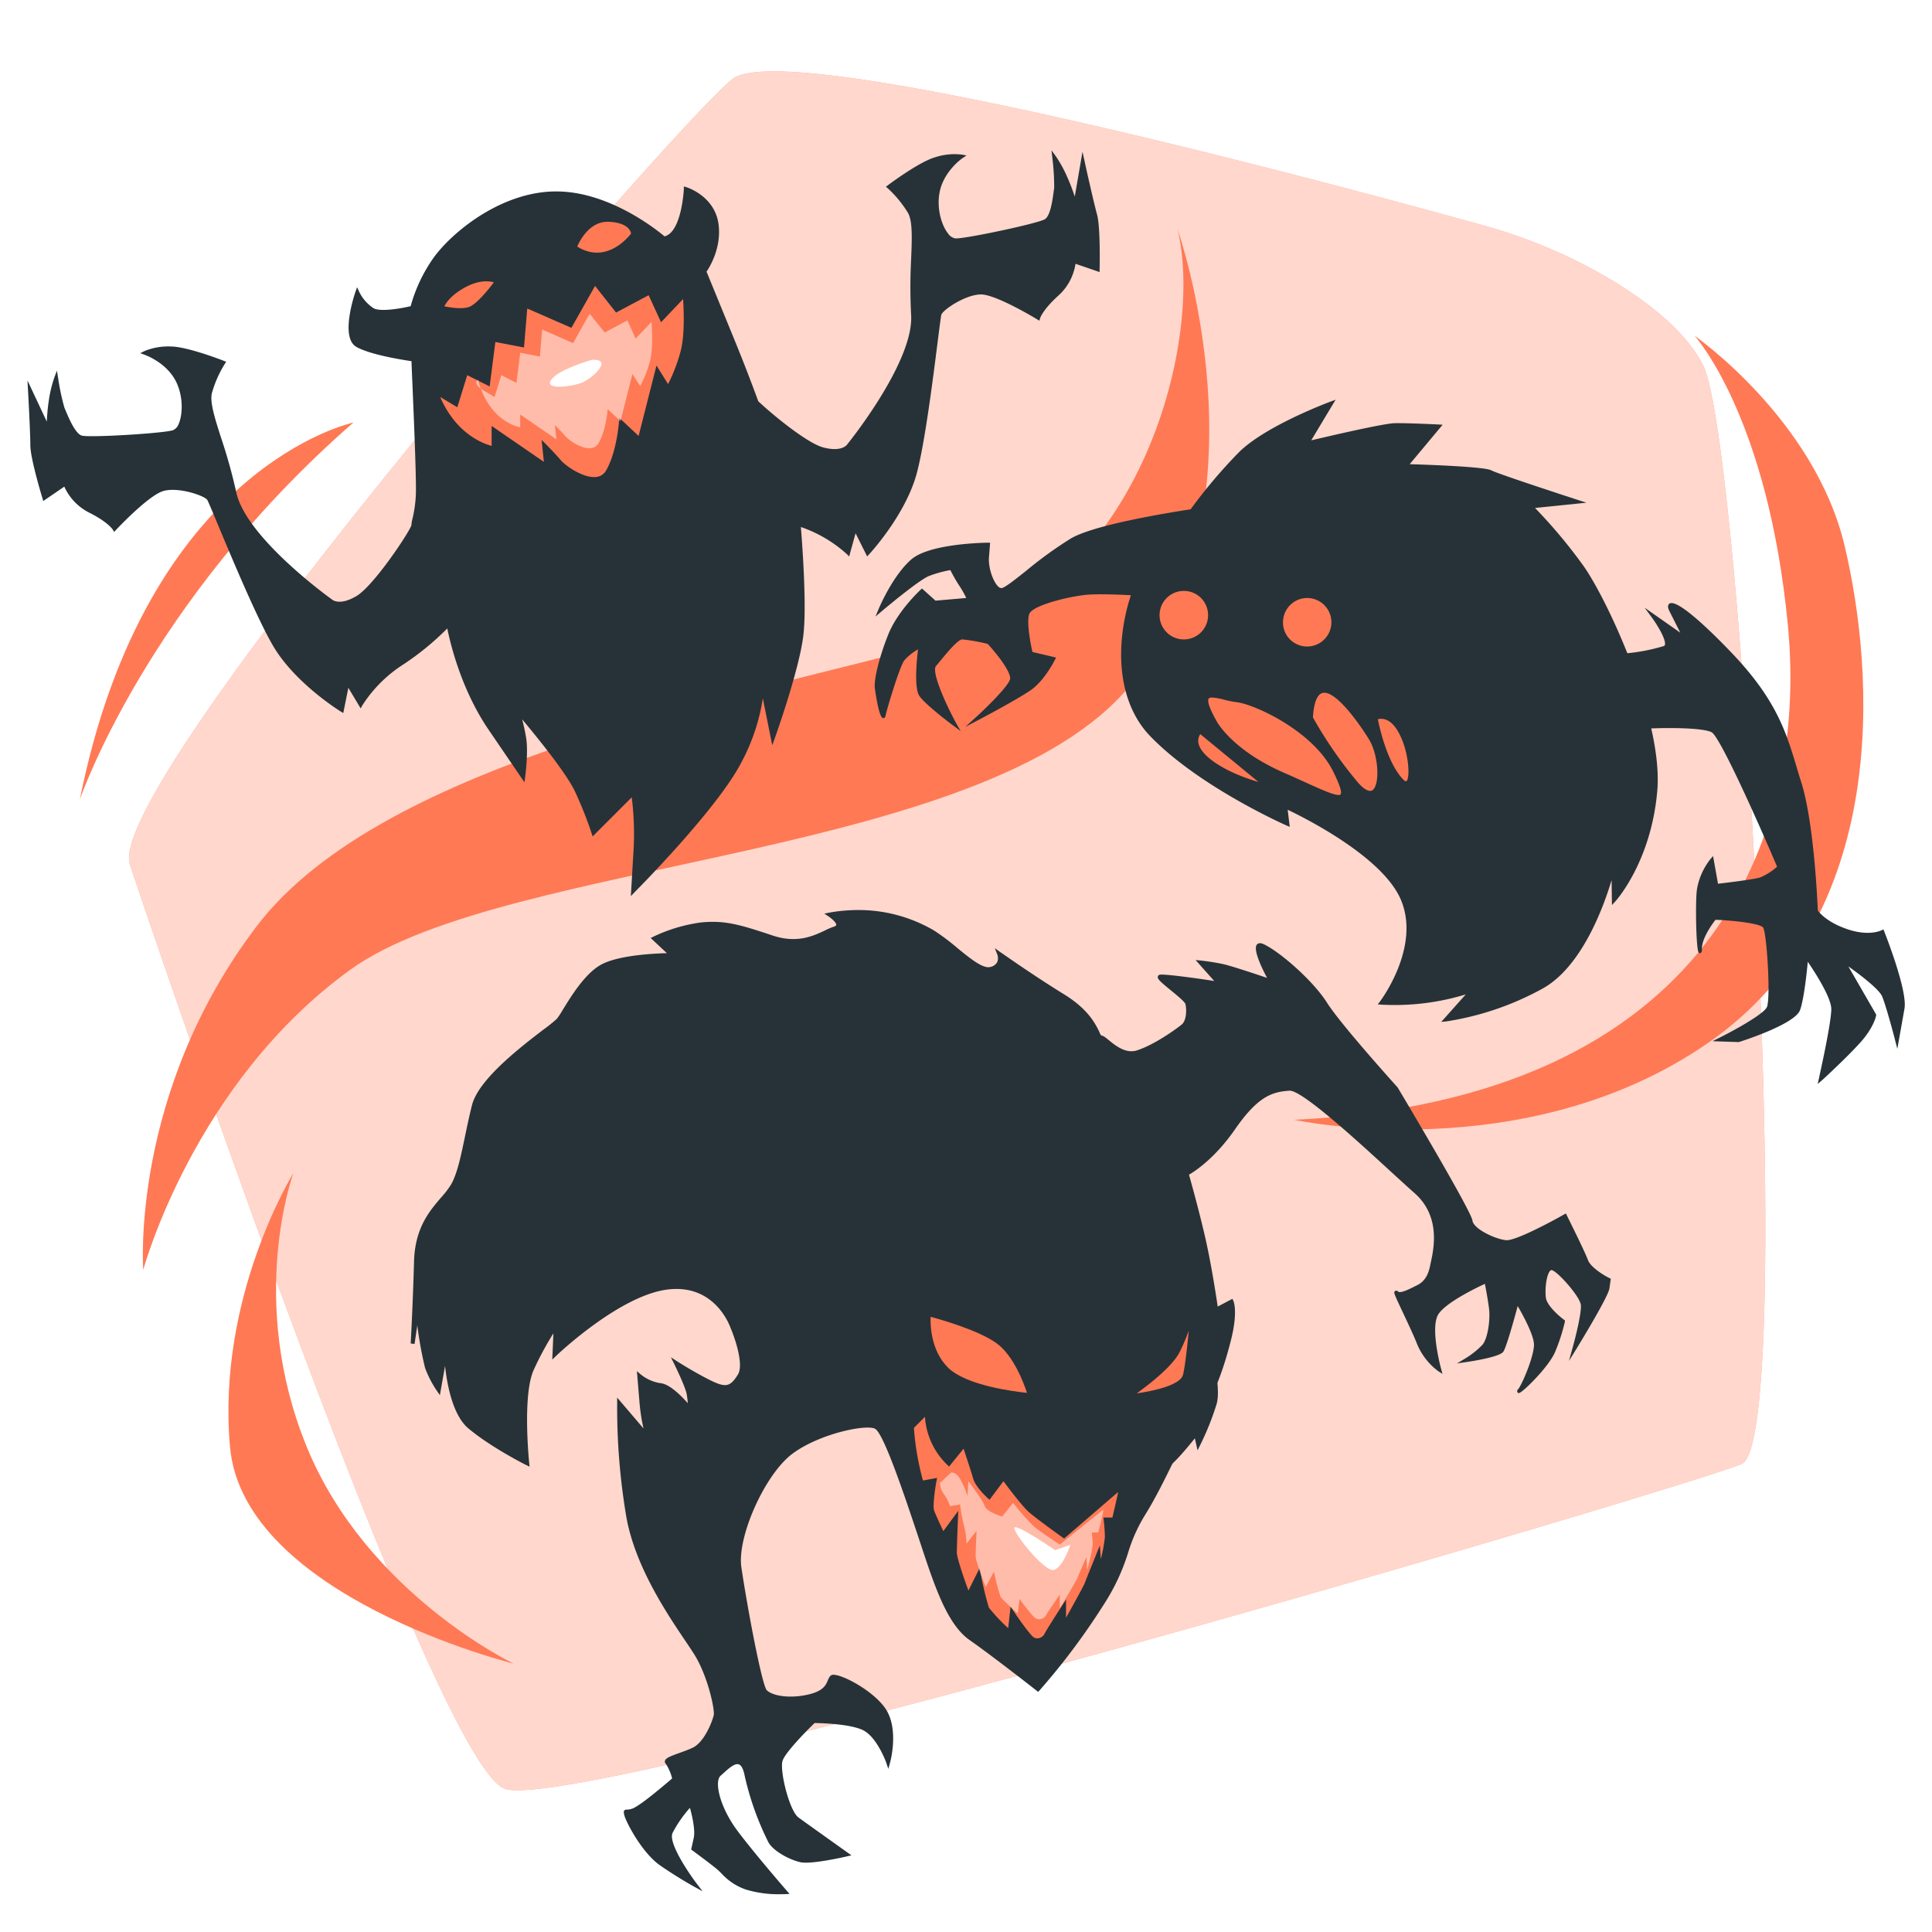 <svg class="animated" id="freepik_stories-evil-ghost" xmlns="http://www.w3.org/2000/svg" viewBox="0 0 500 500" version="1.1" xmlns:xlink="http://www.w3.org/1999/xlink" xmlns:svgjs="http://svgjs.com/svgjs"><style>svg#freepik_stories-evil-ghost:not(.animated) .animable {opacity: 0;}svg#freepik_stories-evil-ghost.animated #freepik--ghost-3--inject-2 {animation: 1s 1 forwards cubic-bezier(.36,-0.01,.5,1.38) slideUp;animation-delay: 0s;}svg#freepik_stories-evil-ghost.animated #freepik--ghost-2--inject-2 {animation: 1s 1 forwards cubic-bezier(.36,-0.01,.5,1.38) lightSpeedLeft;animation-delay: 0s;}svg#freepik_stories-evil-ghost.animated #freepik--ghost-1--inject-2 {animation: 1s 1 forwards ease-in lightSpeedRight;animation-delay: 0s;}            @keyframes slideUp {                0% {                    opacity: 0;                    transform: translateY(30px);                }                100% {                    opacity: 1;                    transform: inherit;                }            }                    @keyframes lightSpeedLeft {              from {                transform: translate3d(-50%, 0, 0) skewX(20deg);                opacity: 0;              }              60% {                transform: skewX(-10deg);                opacity: 1;              }              80% {                transform: skewX(2deg);              }              to {                opacity: 1;                transform: translate3d(0, 0, 0);              }            }                    @keyframes lightSpeedRight {              from {                transform: translate3d(50%, 0, 0) skewX(-20deg);                opacity: 0;              }              60% {                transform: skewX(10deg);                opacity: 1;              }              80% {                transform: skewX(-2deg);              }              to {                opacity: 1;                transform: translate3d(0, 0, 0);              }            }        </style><g id="freepik--background-simple--inject-2" style="transform-origin: 245.126px 240.896px 0px;" class="animable"><path d="M417,72.43a134.93,134.93,0,0,0-33.51-14.21c-39.08-10.83-180.22-48.89-194-37.71-16,13-162.75,182.62-155.87,203.25s78.7,232.28,97,239.16S436.21,385,450.73,378.87s0-264.38-9.93-284.24C436.38,85.8,426.53,78.18,417,72.43Z" style="fill: rgb(255, 121, 85); transform-origin: 245.126px 240.896px 0px;" id="eluu8caxjf51" class="animable"></path><g id="elz0j5d15qrum"><path d="M417,72.43a134.93,134.93,0,0,0-33.51-14.21c-39.08-10.83-180.22-48.89-194-37.71-16,13-162.75,182.62-155.87,203.25s78.7,232.28,97,239.16S436.21,385,450.73,378.87s0-264.38-9.93-284.24C436.38,85.8,426.53,78.18,417,72.43Z" style="fill: rgb(255, 255, 255); opacity: 0.7; transform-origin: 245.126px 240.896px 0px;" class="animable"></path></g></g><g id="freepik--Shapes--inject-2" style="transform-origin: 251.444px 244.905px 0px;" class="animable"><path d="M132.91,430.54s-38-18.14-53.54-56.13-3.45-70.79-3.45-70.79-19.86,31.94-16.4,70.79S132.91,430.54,132.91,430.54Z" style="fill: rgb(255, 121, 85); transform-origin: 96.013px 367.08px 0px;" id="elvhueys6t6xa" class="animable"></path><path d="M37.07,328.65s-3.46-45.76,29.35-88.93S192.9,180.07,244.5,165.86s67.13-79,60.22-106.59c0,0,24.18,68.21-10.36,115.7S131.18,221.59,90.6,251,37.07,328.65,37.07,328.65Z" style="fill: rgb(255, 121, 85); transform-origin: 174.957px 193.96px 0px;" id="elvm5y5ygukyc" class="animable"></path><path d="M20.66,206.92s17.22-50.83,70.8-97.57C91.46,109.35,37.93,120.58,20.66,206.92Z" style="fill: rgb(255, 121, 85); transform-origin: 56.06px 158.135px 0px;" id="el101c8bubtcf" class="animable"></path><path d="M334.94,289.8S394.52,302.75,442,269.94s43.17-95.83,35.4-128.64-38.85-54.4-38.85-54.4,19,20.72,24.17,75.12S442.87,284.62,334.94,289.8Z" style="fill: rgb(255, 121, 85); transform-origin: 408.584px 189.61px 0px;" id="elpb19t4v8bi" class="animable"></path></g><g id="freepik--ghost-3--inject-2" style="transform-origin: 261.58px 362.873px 0px;" class="animable animator-active"><path d="M189.53,343.43s4,9.16,1.84,12.52-3.67,3.66-7.94,1.53-8.55-4.89-8.55-4.89,3.05,6.11,3.36,8.24a29.29,29.29,0,0,1,.3,3.67s-4.58-5.8-7.63-6.11a11.07,11.07,0,0,1-5.5-2.44s.31,3.66.61,7.33a57.62,57.62,0,0,0,1.53,8.24L160.22,363a166.65,166.65,0,0,0,2.44,29.62c2.75,15,13.74,29.32,17.41,35.12s5.49,14.66,5.19,16.18-2.44,7.33-5.8,8.86-7.64,2.44-6.72,3.36,1.83,4.27,1.83,4.27-7,6.11-9.77,7.64-3.05,0-2.75,1.52,4.28,9.47,9.16,12.83,8.86,5.49,8.86,5.49-7.94-10.38-6.41-13.74a34.82,34.82,0,0,1,5.19-7.32s1.83,6.1,1.22,8.85l-.61,2.75s4.58,3.36,6.41,4.88,3,3.67,7.33,5.2,10.08,1.22,10.08,1.22-8.25-9.47-12.83-15.58-6.41-13.13-4.27-15,5.8-6.11,7,.31a74.2,74.2,0,0,0,6.11,17.1c1.22,2.13,5.19,4.27,7.94,4.88s11.9-1.52,11.9-1.52-10.38-7.33-12.82-9.17-5.19-12.52-4.28-15.26,8.55-10.08,8.55-10.08,8.86,0,12.83,1.83,6.41,8.86,6.41,8.86,2.14-7.64-.61-12.83-13.13-10.38-14-9.16-.62,3.67-5.81,4.89-9.77.3-11.3-1.22-5.49-23.82-6.71-32.07S197.78,381,204.8,375.8s19.55-7.94,22-6.42,7.63,17.1,11.3,28.1,7,22.29,13.13,26.56,17.4,13.13,17.4,13.13a174.39,174.39,0,0,0,16.49-22c7.64-12.22,5.19-14.35,11-23.82S306.18,370.3,309.85,366s6.41-12.22,8.24-19.55.61-9.77.61-9.77l-4,2.14s-1.52-10.69-3.36-18.63-4.27-16.49-4.27-16.49,6.11-3.05,12.21-11.91,10.08-9.77,14.36-10.07,25,19.84,32.67,26.56,4.89,16.19,4.27,19.24-1.83,4.58-3.66,5.5-4.58,2.44-5.5,1.52,3.36,7.33,5.5,12.52a16.39,16.39,0,0,0,5.5,7.33s-3.06-11-.61-14.66,12.82-8.24,12.82-8.24.92,4.58,1.22,7.33-.3,7.63-1.83,9.46a21.92,21.92,0,0,1-4.58,3.67s8.24-1.22,9.16-2.44,4-12.83,4-12.83,4.89,7.94,4.89,11.3-3.36,11-4.28,11.91,7-5.8,8.86-10.38a48.41,48.41,0,0,0,2.44-7.64s-4.58-3.36-4.89-6.11.31-7.32,1.84-7.63,7.94,7,8.24,9.47-2.14,11.3-2.14,11.3,8.25-13.44,8.55-15.58l.31-2.14s-4.89-2.44-5.8-4.88-5.5-11.61-5.5-11.61-12.21,7-15.27,6.72-8.85-3.05-9.16-5.49-19.24-34.2-19.24-34.2-14.65-16.19-18.32-22-12.21-13.13-16.18-15,2.14,9.16,2.14,9.16-9.78-3.36-12.52-4a58.35,58.35,0,0,0-5.81-.92l4.89,5.5s-14-2.14-15.27-1.83,6.72,5.49,7,7,.31,4.58-1.22,5.8-7,5.19-11.6,6.72-8.36-3.8-9.58-3.8-.92-5.19-9.78-10.69-16.65-11.06-16.65-11.06a2.88,2.88,0,0,1-2.14,4c-3.36.92-9.46-6.1-15-9.46a38,38,0,0,0-17.1-5.19,42.75,42.75,0,0,0-9.77.61s4.27,2.74,1.22,3.66-7.78,5-16,2.2-12.21-4-18.32-3.35a40.86,40.86,0,0,0-12.22,3.66l4.58,4.27s-12.21,0-17.71,2.75-10.07,12.22-11.6,14-19.76,13.64-21.9,22.19-3,16.42-5.47,20.7-9.22,8.12-9.52,19.72-.86,21.19-.86,21.19l1.22-8.24s1.53,11.6,2.45,14.35a27,27,0,0,0,3,5.8l1.83-10.38s.31,15,6.11,19.85,15,9.47,15,9.47-1.83-17.72,1.22-24.43a72.64,72.64,0,0,1,6.11-11l-.31,7.33s16.49-15.88,29.32-17.4S189.53,343.43,189.53,343.43Z" style="fill: rgb(38, 50, 56); transform-origin: 261.58px 362.824px 0px;" id="elj0vq6okre0r" class="animable"></path><path d="M202,490.22A28.86,28.86,0,0,1,193,489a15.1,15.1,0,0,1-6.2-4.07c-.43-.43-.84-.84-1.28-1.21-1.8-1.5-6.34-4.84-6.39-4.87l-.26-.19.68-3.07c.44-2-.5-6-1-7.72a31.74,31.74,0,0,0-4.5,6.51c-1.15,2.53,4.2,10.41,6.36,13.23l1.41,1.85-2-1.1s-4.05-2.19-8.9-5.53-9-11.48-9.37-13.14c-.12-.59-.17-.86,0-1.12a.78.78,0,0,1,.68-.24,4.25,4.25,0,0,0,2.28-.7c2.39-1.33,8.19-6.29,9.44-7.37a12.55,12.55,0,0,0-1.61-3.75.83.83,0,0,1-.26-.78c.17-.74,1.32-1.19,3.71-2.05,1.08-.39,2.31-.83,3.41-1.34,3.15-1.43,5.24-7.1,5.52-8.5s-1.51-10.09-5.12-15.81c-.57-.89-1.3-2-2.15-3.25-4.86-7.21-13-19.28-15.33-32.05A169.93,169.93,0,0,1,159.72,363l0-1.31,6.82,8a49,49,0,0,1-1-6.29l-.71-8.56.93.81a10.66,10.66,0,0,0,5.22,2.32c2.37.24,5.47,3.41,7,5.16,0-.59-.11-1.32-.23-2.15-.29-2-3.28-8-3.31-8.09l-.81-1.63,1.53,1s4.3,2.76,8.5,4.86,5.29,1.8,7.29-1.35c1.64-2.57-.79-9.57-1.86-12.05l0,0c-.16-.47-4-11.5-16.26-10-12.51,1.49-28.86,17.11-29,17.27l-.9.87.29-6.79a79,79,0,0,0-5.08,9.43c-3,6.52-1.2,24-1.18,24.17l.09.91-.81-.41c-.09,0-9.28-4.66-15.06-9.53-4-3.39-5.48-11.27-6-16.14l-1.34,7.57-.69-1A27.76,27.76,0,0,1,110,354a98.39,98.39,0,0,1-2-11l-.71,4.8-1-.1c0-.1.55-9.72.86-21.18.23-8.73,4-13.09,7-16.6a23.33,23.33,0,0,0,2.58-3.36c1.61-2.82,2.55-7.32,3.63-12.54.54-2.58,1.09-5.25,1.79-8,1.67-6.69,12.7-15.13,18.62-19.66a36.25,36.25,0,0,0,3.37-2.72,24.52,24.52,0,0,0,1.6-2.45c2.21-3.59,5.89-9.59,10.17-11.72,4.55-2.28,13.4-2.71,16.68-2.79l-4.19-3.92.64-.32a41,41,0,0,1,12.39-3.71c6.19-.62,10.15.59,18.53,3.38,6.26,2.09,10.39.16,13.4-1.24a18.16,18.16,0,0,1,2.31-1c.22-.06.71-.24.75-.5.07-.55-1.17-1.67-2.09-2.26l-1-.67,1.21-.24a42.66,42.66,0,0,1,9.9-.62,38.62,38.62,0,0,1,17.33,5.26,59,59,0,0,1,6,4.51c3.26,2.67,6.63,5.43,8.54,4.9a2.59,2.59,0,0,0,1.76-1.24,2.76,2.76,0,0,0,0-2.06l-.61-1.57,1.37,1c.08,0,7.89,5.61,16.63,11,6.26,3.89,8,7.59,9,9.57A4,4,0,0,0,285,268h0c.5,0,1.11.49,2,1.23,1.75,1.42,4.41,3.57,7.34,2.58,4.44-1.47,9.77-5.29,11.45-6.63,1.25-1,1.37-3.71,1-5.31-.11-.59-2.47-2.51-3.88-3.66-2.72-2.22-3.4-2.86-3.26-3.47a.62.62,0,0,1,.49-.48c1.09-.27,10.19,1,14.1,1.62l-4.82-5.42,1.27.12s3.12.32,5.86.93c2.2.49,8.65,2.65,11.37,3.57-1.51-2.83-3.7-7.49-2.61-8.66.37-.4.95-.43,1.73-.07,4.25,2,12.82,9.49,16.39,15.15s18.13,21.76,18.27,21.92c2,3.34,19.06,32,19.37,34.47.26,2.11,5.78,4.77,8.71,5.07,2.35.22,11.61-4.73,15-6.66l.46-.26.24.47c.18.38,4.6,9.21,5.51,11.65.7,1.85,4.25,4,5.56,4.62l.32.16-.35,2.49c-.31,2.18-7.77,14.38-8.62,15.77l-1.85,3,.94-3.41c.84-3,2.36-9.25,2.13-11.1-.29-2.3-6.33-9-7.63-9h0c-1,.2-1.76,4.1-1.43,7.09.23,2.07,3.46,4.86,4.69,5.76l.25.19L405,342a48.86,48.86,0,0,1-2.47,7.72c-1.57,3.93-8.59,10.78-9.39,10.78h-.33l-.13-.3a.56.56,0,0,1,.18-.64c.86-.85,4.13-8.37,4.13-11.55,0-2.49-2.92-7.79-4.21-10-.83,3.07-2.95,10.78-3.75,11.85-1,1.28-7.51,2.34-9.49,2.63l-2.48.37,2.15-1.29a21.73,21.73,0,0,0,4.46-3.56c1.35-1.62,2-6.22,1.72-9.09-.24-2.1-.84-5.32-1.1-6.66-2.19,1-10,4.78-12,7.8-2.29,3.43.65,14.14.68,14.25l.35,1.25-1.1-.7a16.71,16.71,0,0,1-5.69-7.56c-.95-2.29-2.35-5.26-3.47-7.64-2.45-5.2-2.43-5.22-2-5.54a.57.57,0,0,1,.76.12c.57.58,3.07-.69,4.41-1.37l.51-.25c1.84-.92,2.86-2.46,3.39-5.15.05-.22.1-.47.16-.75.78-3.58,2.6-12-4.27-18-1.58-1.39-3.7-3.34-6.16-5.59-8.52-7.82-22.73-20.86-26.07-20.86h-.08c-4.28.31-8,1.23-14,9.87-5.33,7.73-10.6,11.06-12,11.87.5,1.76,2.58,9.22,4.17,16.13,1.55,6.7,2.89,15.44,3.26,18l3.8-2,.23.46c.05.1,1.28,2.69-.57,10.11-1.61,6.45-4.37,15.1-8.35,19.75-1.92,2.24-4,6.58-6.48,11.61-2.12,4.34-4.51,9.25-7.22,13.67A41.17,41.17,0,0,0,292,401.69a53.81,53.81,0,0,1-6.47,13.76A176.09,176.09,0,0,1,269,437.51l-.31.35-.37-.29c-.11-.09-11.35-8.9-17.38-13.12-5.79-4.05-9.05-13.92-12.51-24.37l-.81-2.44c-3.29-9.88-8.8-26.4-11.09-27.83-2.12-1.33-14.35,1.16-21.42,6.39s-14.42,21.5-13.24,29.45c1.5,10.13,5.31,30.51,6.58,31.78,1.45,1.45,5.89,2.25,10.83,1.09,3.78-.89,4.43-2.4,4.95-3.61a4.34,4.34,0,0,1,.57-1.09,1.2,1.2,0,0,1,1.15-.37c2.89.23,11.25,4.91,13.73,9.6,2.81,5.31.74,12.87.65,13.19l-.43,1.54-.52-1.51c0-.07-2.42-6.84-6.15-8.56-3.5-1.62-11.09-1.77-12.42-1.79-2.2,2.13-7.57,7.62-8.27,9.73-.84,2.53,1.76,13,4.1,14.71s12.71,9.08,12.81,9.16l.91.64-1.08.25c-.38.09-9.3,2.16-12.13,1.53s-7-2.87-8.27-5.13a74.87,74.87,0,0,1-6.16-17.25c-.33-1.7-.85-2.72-1.53-2.95-1.06-.35-2.71,1.15-3.91,2.24l-.77.69c-1.75,1.5-.2,8.21,4.35,14.28s12.72,15.45,12.8,15.55l.68.77-1,.06C203.24,490.2,202.75,490.22,202,490.22Zm-22-12c1,.74,4.58,3.38,6.17,4.71.48.4.9.82,1.35,1.27a14,14,0,0,0,5.83,3.83,28.51,28.51,0,0,0,8.83,1.22c-2.09-2.42-8.39-9.78-12.15-14.8-4.68-6.24-6.64-13.54-4.2-15.64l.75-.67c1.46-1.33,3.28-3,4.9-2.44,1.07.35,1.78,1.56,2.19,3.7a73.49,73.49,0,0,0,6.05,16.95c1.11,1.94,4.93,4.05,7.61,4.64,2.06.46,8.1-.74,10.59-1.28-2.6-1.84-9.92-7-11.91-8.51-2.68-2-5.42-12.93-4.45-15.83s8.36-10,8.68-10.28l.14-.14h.2c.37,0,9,0,13,1.88,3,1.37,5.08,5.38,6.06,7.61.45-2.46,1-7.32-.91-10.89-2.72-5.13-12.23-9.52-13.25-9.06a6.82,6.82,0,0,0-.4.84c-.58,1.35-1.37,3.19-5.64,4.19-5.48,1.29-10.15.27-11.77-1.35-1.79-1.8-6-26.26-6.86-32.34-1.22-8.22,6.3-25,13.64-30.41,6.83-5,19.65-8.24,22.54-6.43,2.4,1.5,6.64,13.73,11.51,28.36l.81,2.45c3.4,10.29,6.62,20,12.13,23.86s15.06,11.3,17.06,12.86a176.19,176.19,0,0,0,16.13-21.57,53.06,53.06,0,0,0,6.37-13.54,41.7,41.7,0,0,1,4.62-10.27c2.68-4.38,5.07-9.27,7.17-13.59,2.48-5.09,4.61-9.48,6.62-11.82,3.85-4.5,6.55-13,8.14-19.34,1.3-5.22,1-7.89.79-8.92l-4.06,2.19-.1-.71c0-.11-1.55-10.76-3.35-18.59s-4.25-16.38-4.27-16.46l-.12-.4.38-.19c.05,0,6.07-3.11,12-11.74,6.2-9,10.34-10,14.73-10.29,3.37-.23,14.62,9.85,26.9,21.11,2.45,2.25,4.57,4.19,6.14,5.58,7.31,6.43,5.41,15.22,4.59,19-.06.28-.11.52-.16.74-.59,3-1.8,4.78-3.93,5.84l-.5.26c-1.57.79-3.3,1.68-4.53,1.6.4.92,1.1,2.41,1.79,3.87,1.12,2.39,2.53,5.36,3.48,7.68a17.58,17.58,0,0,0,4.18,6.18c-.75-3.17-2.18-10.58-.17-13.59,2.49-3.75,12.61-8.24,13-8.43l.57-.25.12.61c0,.05.93,4.63,1.23,7.37s-.29,7.85-1.95,9.84a16.32,16.32,0,0,1-2.77,2.48c3.18-.58,6.18-1.35,6.57-1.87.63-.84,2.72-8.21,3.89-12.66l.29-1.13.62,1c.2.33,5,8.1,5,11.56,0,2.37-1.58,6.73-2.91,9.59,2.22-2.14,5.45-5.57,6.52-8.25a51.2,51.2,0,0,0,2.35-7.24c-1-.79-4.54-3.69-4.82-6.26s.21-7.78,2.23-8.18a2.36,2.36,0,0,1,1.72.66c2.35,1.69,6.84,7,7.12,9.23.19,1.55-.63,5.39-1.31,8.21,3.06-5.11,6.55-11.24,6.73-12.49l.25-1.79c-1.13-.6-4.88-2.74-5.72-5-.78-2.07-4.29-9.17-5.24-11.08-2.48,1.41-12.21,6.82-15.11,6.52s-9.25-3.07-9.6-5.93c-.22-1.72-11.59-21.28-19.18-34-.54-.58-14.67-16.2-18.31-22-3.77-6-12.29-13.08-16-14.78-.44-.2-.59-.15-.59-.15-.45.53,1.12,4.56,3.37,8.61l.64,1.14-1.24-.42c-.09,0-9.77-3.36-12.46-4-1.6-.36-3.31-.61-4.45-.76l4.93,5.55-1.37-.21c-4.76-.72-12.26-1.77-14.49-1.85.56.56,1.7,1.49,2.58,2.21,2.52,2.06,4.06,3.37,4.23,4.24.36,1.79.29,4.95-1.39,6.29s-7.19,5.28-11.76,6.8c-3.45,1.15-6.48-1.29-8.29-2.75a6.19,6.19,0,0,0-1.46-1c-.69,0-1-.64-1.45-1.61-.89-1.89-2.56-5.42-8.58-9.15-6.93-4.31-13.28-8.7-15.68-10.37a3.19,3.19,0,0,1-.32,1.57,3.51,3.51,0,0,1-2.4,1.76c-2.4.66-5.66-2-9.44-5.08a57.7,57.7,0,0,0-5.91-4.44,37.71,37.71,0,0,0-16.87-5.12,44.36,44.36,0,0,0-8.49.41c.78.65,1.68,1.62,1.56,2.53-.09.61-.58,1.06-1.45,1.32a17.2,17.2,0,0,0-2.18.91c-3,1.4-7.5,3.5-14.14,1.29-8.23-2.75-12.13-3.94-18.11-3.34A39.52,39.52,0,0,0,170.14,243l5,4.63h-1.27c-.12,0-12.16,0-17.48,2.7-4,2-7.62,7.86-9.76,11.35a27.3,27.3,0,0,1-1.69,2.57,32.22,32.22,0,0,1-3.53,2.88c-5.83,4.45-16.67,12.75-18.26,19.11-.69,2.76-1.25,5.42-1.78,8-1.1,5.29-2,9.87-3.74,12.82a24.26,24.26,0,0,1-2.69,3.52c-2.92,3.39-6.55,7.61-6.77,16-.11,4.07-.25,7.92-.38,11.18l.27-1.86.47,3.54c0,.12,1.53,11.59,2.42,14.26a23.2,23.2,0,0,0,2.31,4.63l1.61-9.14,1,.08c0,.15.37,14.79,5.93,19.48a87.45,87.45,0,0,0,14.06,9c-.34-3.76-1.36-17.81,1.35-23.77a74,74,0,0,1,6.15-11.08l1-1.37-.32,7.79c3.64-3.34,17.42-15.36,28.7-16.7,12.81-1.52,17.11,10.09,17.32,10.7s4,9.47,1.79,13-4.12,3.94-8.59,1.7c-2.73-1.37-5.49-3-7.12-4a35.36,35.36,0,0,1,2.65,6.83,28.36,28.36,0,0,1,.31,3.74v1.44l-.89-1.13c-1.24-1.57-5-5.69-7.29-5.92A11,11,0,0,1,166,357l.52,6.23a57.56,57.56,0,0,0,1.51,8.15l.57,2.12-7.89-9.2a168,168,0,0,0,2.44,28.19c2.31,12.56,10.37,24.53,15.18,31.67.86,1.28,1.6,2.38,2.16,3.27,3.62,5.74,5.61,14.79,5.26,16.55-.22,1.1-2.28,7.48-6.09,9.21-1.14.52-2.38,1-3.48,1.37a15.7,15.7,0,0,0-3,1.27c.95,1.09,1.78,4.06,1.87,4.41l.09.3-.24.21c-.29.25-7.09,6.16-9.86,7.69a5.53,5.53,0,0,1-2.53.83c0,.05,0,.1,0,.17.31,1.52,4.29,9.3,9,12.51,2.72,1.87,5.17,3.37,6.79,4.32C176,483,172,476.65,173.2,473.92a34.91,34.91,0,0,1,5.28-7.46l.59-.65.26.84c.07.26,1.86,6.27,1.23,9.11Z" style="fill: rgb(38, 50, 56); transform-origin: 261.58px 362.873px 0px;" id="el76z8z4i1egs" class="animable"></path><path d="M233.63,357.05a10,10,0,0,0-.62,5.83,22.3,22.3,0,0,0,2.77,6.76l4-4s.61,5.53,2.15,8.29a24.86,24.86,0,0,0,3.68,4.92l4-4.92s2.15,6.45,2.77,8.6,3.68,4.91,3.68,4.91l3.69-4.91s4.91,6.76,7.06,8.6,8.6,6.45,8.6,6.45l17.5-15.05v5.53s8.9-8.29,11.05-10.44,5.53-6.45,5.53-6.45l.61,2.76a70.18,70.18,0,0,0,4.3-10.74c1.23-4.61-1.84-15.05-1.84-15.05" style="fill: rgb(38, 50, 56); transform-origin: 273.759px 372.86px 0px;" id="elal3cz7py94b" class="animable"></path><path d="M275.42,398.21l-.32-.23c-.27-.18-6.49-4.64-8.64-6.47-1.83-1.57-5.51-6.48-6.74-8.14l-3.6,4.81-.41-.36c-.13-.12-3.19-2.89-3.83-5.15-.47-1.65-1.87-5.88-2.47-7.71l-3.77,4.63-.39-.39a18.88,18.88,0,0,1-5.84-12.49l-3.72,3.72-.34-.53a22.89,22.89,0,0,1-2.83-6.93,10.5,10.5,0,0,1,.66-6.15l.9.45a9.5,9.5,0,0,0-.57,5.52,20.77,20.77,0,0,0,2.37,6l4.27-4.28.12,1c0,.05.62,5.46,2.08,8.1a25.55,25.55,0,0,0,3.22,4.4l4.21-5.18.29.87c0,.06,2.16,6.48,2.77,8.61.44,1.55,2.31,3.5,3.14,4.31l3.75-5,.4.55c.05.06,4.91,6.73,7,8.51,1.83,1.57,6.92,5.24,8.24,6.19l18-15.5v5.47c2.27-2.12,8.47-7.92,10.2-9.64,2.1-2.11,5.45-6.36,5.49-6.41l.65-.83.53,2.39a63.79,63.79,0,0,0,3.64-9.36c1.18-4.42-1.81-14.67-1.84-14.78l1-.28c.13.43,3.1,10.63,1.85,15.32a70.21,70.21,0,0,1-4.34,10.84l-.63,1.26-.69-3.12c-1.09,1.36-3.32,4.08-4.91,5.67-2.13,2.13-11,10.37-11.07,10.45l-.84.79v-5.59Z" style="fill: rgb(38, 50, 56); transform-origin: 273.762px 373.07px 0px;" id="el9gq3vhdvsk" class="animable"></path><path d="M275.39,397.58s-6.45-4.61-8.6-6.45-7.06-8.6-7.06-8.6L256,387.44s-3.07-2.76-3.68-4.91-2.77-8.6-2.77-8.6l-4,4.92a24.86,24.86,0,0,1-3.68-4.92c-1.54-2.76-2.15-8.29-2.15-8.29L236,369.38a68.89,68.89,0,0,0,2.51,14.38l3.38-.61s-1.23,6.44-.62,8,2.77,6.14,2.77,6.14l3.38-4.61s-.31,7.37-.31,9.22,3.38,11.05,3.38,11.05l2.76-5.53s1.53,7.68,2.15,8.91,5.83,6.14,5.83,6.14l.62-5.22s4.3,6.45,5.52,7.06a2.58,2.58,0,0,0,3.38-1.23c.62-1.22,4.61-7.37,4.61-7.37v4.92s5.52-9.83,5.83-10.75,3.07-7.68,3.07-7.68l.31,4.61s1.84-7.06,1.84-8.91-.31-4.6-.31-4.6h2.15s1.23-5.22,1.54-6.76A14.09,14.09,0,0,0,290,385Z" style="fill: rgb(255, 121, 85); transform-origin: 263px 395.089px 0px;" id="eluck2y8p5ej" class="animable"></path><path d="M268.43,425a2.73,2.73,0,0,1-1.25-.29c-1-.51-3.6-4.13-5-6.12l-.58,4.87-.72-.68c-.54-.51-5.3-5-5.94-6.28a60.86,60.86,0,0,1-1.9-7.61l-2.64,5.27-.39-1.09c-.35-1-3.41-9.35-3.41-11.22,0-1.31.15-5.31.24-7.6l-2.91,4-.36-.77c-.08-.19-2.16-4.63-2.77-6.17-.54-1.35.14-5.75.46-7.54l-3.11.56-.13-.42a70,70,0,0,1-2.52-14.49l0-.23,4.63-4.64.12,1c0,.05.62,5.46,2.08,8.1a25.55,25.55,0,0,0,3.22,4.4l4.21-5.18.29.87c0,.06,2.16,6.48,2.77,8.61.44,1.54,2.31,3.5,3.14,4.31l3.75-5,.4.55c.05.06,4.91,6.73,7,8.51,1.83,1.57,6.92,5.24,8.24,6.19l15.19-13.06-.08,1.19a12.81,12.81,0,0,1-.16,1.55c-.31,1.53-1.49,6.56-1.54,6.77l-.09.39h-2c.09.91.25,2.74.25,4.1,0,1.89-1.78,8.74-1.86,9l-.77,3-.37-5.52c-.84,2.06-2.05,5.06-2.24,5.64-.32.94-5.31,9.82-5.88,10.83l-.93,1.67v-5.13c-1.22,1.88-3.25,5.07-3.66,5.9a3.21,3.21,0,0,1-1.73,1.55A3.06,3.06,0,0,1,268.43,425Zm-6.89-9.21.75,1.13c1.64,2.45,4.53,6.49,5.34,6.89a1.87,1.87,0,0,0,1.52.06,2.19,2.19,0,0,0,1.18-1.06c.62-1.24,4.47-7.17,4.64-7.42l.92-1.41v4.68c2.12-3.79,4.67-8.43,4.86-9,.31-.92,3-7.43,3.08-7.71l.82-2,.23,3.55a38.18,38.18,0,0,0,1.06-5.67c0-1.79-.3-4.52-.3-4.55l-.06-.55h2.31c.29-1.24,1.19-5.09,1.44-6.36,0-.05,0-.12,0-.2l-13.94,12-.32-.23c-.27-.18-6.49-4.64-8.64-6.47-1.83-1.57-5.51-6.48-6.74-8.14l-3.6,4.81-.41-.36c-.13-.12-3.19-2.89-3.83-5.15-.47-1.65-1.87-5.88-2.47-7.71l-3.77,4.63-.39-.39a18.88,18.88,0,0,1-5.84-12.49l-2.86,2.86a69.48,69.48,0,0,0,2.34,13.62l3.66-.67-.14.72c-.47,2.44-1,6.68-.64,7.7s1.76,4,2.39,5.35L248,391l-.07,1.65c0,.07-.3,7.38-.3,9.19,0,1.26,1.87,6.75,3,9.79l2.89-5.79.29,1.43a81.62,81.62,0,0,0,2.11,8.77,43.19,43.19,0,0,0,5,5.32Z" style="fill: rgb(38, 50, 56); transform-origin: 263.02px 394.775px 0px;" id="elxob3fpv4qgo" class="animable"></path><g id="elp88bakwdnmb"><path d="M274.27,399.75s-5-3.31-6.62-4.64a58.88,58.88,0,0,1-5.45-6.17l-2.84,3.53s-4-1.17-4.52-2.71-4.26-6.48-4.26-6.48l-.17,3.92a23.34,23.34,0,0,0-1.94-4.44c-1.18-2-2.34-1.65-2.34-1.65l-2.87,2.68c.23,2.88,1.44,2.53,2.61,6l2.6-.44a44.19,44.19,0,0,0,1.09,5.83,19,19,0,0,1,.57,4.32l2.6-3.31s-.23,5.29-.23,6.61,2.6,7.94,2.6,7.94l2.13-4a59.12,59.12,0,0,0,1.66,6.4c.47.88,4.49,4.41,4.49,4.41l.48-3.75s3.31,4.63,4.26,5.08a2,2,0,0,0,2.6-.89c.48-.88,3.55-5.29,3.55-5.29v3.53s4.26-7.06,4.5-7.72,2.37-5.51,2.37-5.51l.23,3.3a48.85,48.85,0,0,0,1.42-6.39c0-1.33-.23-3.31-.23-3.31h1.65s1-3.75,1.19-4.85a8.75,8.75,0,0,0,.12-1.07Z" style="fill: rgb(255, 255, 255); opacity: 0.5; transform-origin: 264.39px 400.073px 0px;" class="animable"></path></g><path d="M277,399.81l-3.92,1.37s-10.23-7-10.57-5.8,7.84,11.59,10.23,10.91S277,399.81,277,399.81Z" style="fill: rgb(255, 255, 255); transform-origin: 269.75px 400.782px 0px;" id="elztoo1bg0i3n" class="animable"></path><path d="M266.48,361s-2.76-9.83-8.29-13.82-17.81-7.06-17.81-7.06-.92,8.6,4.61,14.12S266.48,361,266.48,361Z" style="fill: rgb(255, 121, 85); transform-origin: 253.401px 350.56px 0px;" id="elr4xpllxvrv" class="animable"></path><path d="M267.16,361.59l-.72,0c-.66-.05-16.21-1.31-21.8-6.9s-4.79-14.17-4.75-14.54l.06-.57.55.14c.51.13,12.44,3.14,18,7.14s8.36,13.69,8.47,14.09Zm-26.32-20.8c-.08,2,0,8.67,4.5,13.14,4.67,4.66,17.26,6.22,20.44,6.54-.74-2.3-3.4-9.61-7.88-12.85C253.19,344.23,243.34,341.46,240.84,340.79Z" style="fill: rgb(38, 50, 56); transform-origin: 253.494px 350.585px 0px;" id="elwvty9dp46va" class="animable"></path><path d="M292.28,361.34s.82-.55,2.06-1.45c3.1-2.26,8.77-6.7,10.53-10.21a54.79,54.79,0,0,0,3.68-9.83s-.92,11.67-1.84,16S292.28,361.34,292.28,361.34Z" style="fill: rgb(255, 121, 85); transform-origin: 300.415px 350.595px 0px;" id="elcur7a7ddoyp" class="animable"></path><path d="M290.36,362l1.64-1.09s.82-.55,2.05-1.44c3.14-2.29,8.67-6.64,10.37-10a53.73,53.73,0,0,0,3.64-9.72l1,.16c0,.48-.94,11.75-1.85,16-1,4.53-13.46,5.79-14.88,5.92Zm17.29-17.64a49.72,49.72,0,0,1-2.34,5.52c-1.79,3.59-7.46,8.05-10.67,10.39l-.45.33c4.35-.61,11.44-2.15,12-4.91C306.75,353.21,307.3,348.13,307.65,344.38Z" style="fill: rgb(38, 50, 56); transform-origin: 299.71px 350.875px 0px;" id="elj8l8wsn9yb" class="animable"></path></g><g id="freepik--ghost-2--inject-2" style="transform-origin: 359.668px 191.985px 0px;" class="animable"><path d="M312.77,131.63s-27.87,3.77-35.37,8.15-16,12.6-18.08,12.9-4.13-5.1-3.88-8.41l.26-3.32s-14.79.06-19.57,4.25-8.29,12.63-8.29,12.63,9.49-8.06,12.39-9.22a30.32,30.32,0,0,1,6-1.62,49.51,49.51,0,0,0,2.56,4.49,25.39,25.39,0,0,1,2,3.72l-8.87.77-3.33-3s-5.83,5.4-8.23,11.35-3.77,11.76-3.47,13.83,1.54,8.33,1.77,7,3.62-12.79,4.95-14.57,4.58-3.48,4.58-3.48-1.45,10.42.15,12.72,8.73,7.6,8.73,7.6-7.19-13.14-5.21-15.42,5.51-7,7.19-7.07a47.8,47.8,0,0,1,6.84,1.22s6.77,7.25,6,9.8-8.81,9.85-8.81,9.85,10-5.27,13.46-7.68,6.07-7.65,6.07-7.65l-5.81-1.37s-1.92-8.07-.8-10.56,10.21-4.56,14.68-5.11,17.06.35,17.06.35Z" style="fill: rgb(38, 50, 56); transform-origin: 269.81px 159.525px 0px;" id="elq5gu1bbten" class="animable"></path><path d="M248.62,189.21l-1.83-1.36c-.3-.22-7.2-5.37-8.84-7.71-1.42-2-.7-9.3-.37-12.08a13.5,13.5,0,0,0-3.55,2.85c-1.22,1.64-4.58,12.83-4.86,14.36-.1.55-.46.57-.59.59-1,0-1.83-5.35-2.16-7.64s1.17-8.32,3.49-14.08c2.42-6,8.12-11.31,8.36-11.53l.33-.31,3.51,3.15,7.95-.69a23.51,23.51,0,0,0-1.68-3,42.61,42.61,0,0,1-2.43-4.22,30,30,0,0,0-5.53,1.53c-2.79,1.13-12.16,9.06-12.26,9.14l-1.58,1.34.8-1.92c.14-.35,3.62-8.6,8.42-12.81s19.28-4.36,19.9-4.37h.54l-.3,3.85c-.19,2.48,1,6.18,2.39,7.47a1.15,1.15,0,0,0,.92.42c.86-.13,3.53-2.25,6.36-4.5a104.3,104.3,0,0,1,11.54-8.34c7.5-4.38,34.42-8.06,35.56-8.21l1.11-.15L298,154.33l-.29,0c-.13,0-12.6-.89-17-.35-5.36.65-13.39,2.81-14.29,4.82-.82,1.83.22,7.52.77,9.93l6.11,1.44-.28.57c-.1.22-2.71,5.39-6.22,7.84s-13.1,7.5-13.51,7.71l-3.47,1.83,2.9-2.64c2.2-2,8.05-7.65,8.66-9.63.51-1.63-3.22-6.46-5.76-9.2a45.76,45.76,0,0,0-6.57-1.17c-1.13,0-3.9,3.37-5.55,5.37-.46.56-.9,1.09-1.27,1.52-1.21,1.4,2.35,9.53,5.26,14.86Zm-9.78-23-.14,1c-.39,2.85-1.15,10.61.07,12.36,1,1.5,4.6,4.39,6.81,6.1-2.08-4-5.79-12-4.08-14,.37-.43.8-.95,1.26-1.51,2.67-3.22,4.82-5.7,6.3-5.73a47.56,47.56,0,0,1,7,1.23l.14,0,.1.11c.72.76,7,7.54,6.1,10.29-.52,1.68-3.78,5.09-6.23,7.49,3.23-1.75,8-4.39,10.12-5.88,2.65-1.85,4.83-5.51,5.6-6.91l-5.47-1.29-.07-.3c-.08-.33-1.95-8.26-.78-10.87,1.4-3.12,12.25-5.06,15.08-5.41,4.13-.5,14.92.2,16.87.33l14.24-21c-5.26.76-27.6,4.15-34.08,7.93a106,106,0,0,0-11.42,8.26c-3.75,3-5.76,4.55-6.84,4.71a2.1,2.1,0,0,1-1.75-.67c-1.59-1.5-2.91-5.52-2.69-8.28l.21-2.77c-2.69.06-14.62.54-18.7,4.11-3.22,2.83-5.9,7.71-7.23,10.45,2.88-2.39,8.61-7,10.81-7.87a29.82,29.82,0,0,1,6.11-1.65l.36-.06.16.33a50.4,50.4,0,0,0,2.53,4.42,26.77,26.77,0,0,1,2.07,3.81l.28.63-9.78.86-3.15-2.83c-1.25,1.23-5.77,5.88-7.78,10.85-2.49,6.17-3.7,11.74-3.44,13.57.22,1.46.73,4.09,1.13,5.67.94-3.44,3.48-11.81,4.69-13.44a16.84,16.84,0,0,1,4.76-3.62Z" style="fill: rgb(38, 50, 56); transform-origin: 270.097px 160.1px 0px;" id="elz0tj7xtox7" class="animable"></path><path d="M307.81,133.1A134,134,0,0,1,321,117.32c6.93-6.83,23.47-13,23.47-13l-6.2,10.32s19.29-4.63,22.66-4.7,11.36.34,11.36.34l-8.54,10.24s20.06.55,21.89,1.55,22.48,7.69,22.48,7.69l-12,1.23a131.6,131.6,0,0,1,13.31,15.8c5.88,8.44,20.55,39.26,18.93,57.78s-10.75,28.32-10.75,28.32l-.12-8.76s-5.65,24.19-18.67,31.27a74.34,74.34,0,0,1-24.66,8.38l6.72-7.54a61.07,61.07,0,0,1-23.42,3.22s10.92-14.18,5.46-26.9-30.34-23.88-30.34-23.88l.55,4.47s-22.43-9.76-35.19-23.06C283.86,175.4,291.76,144,307.81,133.1Z" style="fill: rgb(38, 50, 56); transform-origin: 359.559px 184.05px 0px;" id="elupn1ej6uaxk" class="animable"></path><path d="M373,264.46l6.34-7.11A62.74,62.74,0,0,1,357.49,260l-.93-.07.57-.73c.1-.14,10.67-14.1,5.39-26.41-4.76-11.11-25-21.19-29.27-23.23l.54,4.43-.8-.34c-.23-.1-22.67-10-35.35-23.17-5.79-6-8.35-15.21-7.24-25.85,1.39-13.24,8.08-25.74,17.06-31.89A133.63,133.63,0,0,1,320.68,117c6.92-6.82,23-12.81,23.64-13.06l1.34-.5-6.32,10.52c4.25-1,18.67-4.38,21.61-4.44,3.36-.07,11.32.34,11.4.34l1,.06-8.52,10.21c4.41.13,19.38.65,21.08,1.58,1.42.77,15.27,5.34,22.4,7.66l2.25.73-13.3,1.36a132.9,132.9,0,0,1,12.64,15.13c6.4,9.17,20.6,40,19,58.11-1.61,18.47-10.79,28.51-10.88,28.61l-.85.91-.09-6.45c-2.09,7-7.76,22.59-18,28.15a75.27,75.27,0,0,1-24.85,8.43Zm9.69-9.38-7.16,8A76.73,76.73,0,0,0,398.65,255c12.66-6.89,18.36-30.7,18.41-30.94l.93-4,.16,11.48c2.29-3,8.48-12.21,9.77-27,1.56-17.85-12.5-48.36-18.84-57.45a133.22,133.22,0,0,0-13.26-15.74l-.75-.74,10.68-1.1c-5.43-1.77-18.81-6.18-20.31-7-1.27-.68-14-1.27-21.67-1.48l-1,0,8.55-10.26c-2.25-.1-7.72-.35-10.32-.29-3.28.07-22.37,4.64-22.56,4.69l-1.16.27,6.07-10.08c-4.08,1.62-16.32,6.77-21.94,12.31a134.45,134.45,0,0,0-13.16,15.72l-.13.12c-8.64,5.88-15.35,18.43-16.7,31.22-1.08,10.35,1.39,19.24,7,25.05,11.19,11.67,30.11,20.7,34.22,22.59L332,207.9l.8.37c1,.45,25.13,11.37,30.6,24.13,4.8,11.17-2.84,23.53-5,26.66a61.06,61.06,0,0,0,22.31-3.25Z" style="fill: rgb(38, 50, 56); transform-origin: 359.586px 183.95px 0px;" id="elll36kfulmk" class="animable"></path><path d="M310.57,189.33s-3.34,3,2.4,7.59,14.83,6.57,14.83,6.57Z" style="fill: rgb(255, 121, 85); transform-origin: 318.702px 196.41px 0px;" id="el5fm8uv517bs" class="animable"></path><path d="M329.73,204.43l-2-.45c-.38-.09-9.27-2.1-15-6.67-2.3-1.82-3.5-3.65-3.56-5.44a3.92,3.92,0,0,1,1.14-2.91l.32-.29ZM310.64,190a3,3,0,0,0-.54,1.83c.06,1.45,1.16,3.07,3.18,4.67,3.88,3.07,9.39,5,12.42,5.88Z" style="fill: rgb(38, 50, 56); transform-origin: 319.449px 196.55px 0px;" id="elxixahjp1zs" class="animable"></path><path d="M314.4,186.8s3.83,7.59,17.7,13.66,18.66,9.6,13.4-1-20.57-17.7-25.36-18.21S308.66,176.69,314.4,186.8Z" style="fill: rgb(255, 121, 85); transform-origin: 329.885px 193.134px 0px;" id="elazavt835qdn" class="animable"></path><path d="M346.45,206.74c-1.64,0-4.54-1.32-9.18-3.42-1.6-.73-3.39-1.54-5.37-2.41-13.74-6-17.71-13.41-17.94-13.87-2.14-3.77-2.72-5.82-1.94-6.86s2.77-.62,5-.07a25.66,25.66,0,0,0,3.16.64c5.09.53,20.4,7.67,25.75,18.47,2.12,4.28,2.59,6.2,1.73,7.08A1.57,1.57,0,0,1,346.45,206.74Zm-32.77-26.22c-.41,0-.72.07-.86.27-.27.35-.36,1.57,2,5.77l0,0c0,.07,3.94,7.51,17.45,13.42,2,.86,3.78,1.68,5.39,2.41,4.6,2.09,8.58,3.9,9.27,3.2.31-.33.23-1.62-1.91-5.94-5.25-10.59-20.6-17.47-25-17.93a25,25,0,0,1-3.3-.66A15.47,15.47,0,0,0,313.68,180.52Z" style="fill: rgb(38, 50, 56); transform-origin: 329.878px 193.143px 0px;" id="eliqf4wm3w01" class="animable"></path><path d="M339.28,185.79a109.16,109.16,0,0,0,11.48,16.69c7.17,8.59,7.65-5.56,3.83-11.63S340.23,170.12,339.28,185.79Z" style="fill: rgb(255, 121, 85); transform-origin: 348.119px 191.981px 0px;" id="elesk4u27il2" class="animable"></path><path d="M354.59,205.68c-1,0-2.38-.68-4.21-2.88A110.8,110.8,0,0,1,338.84,186l-.07-.13v-.14c.27-4.48,1.33-6.9,3.24-7.39,4.11-1.05,10.45,8.19,13,12.21s3.49,12.74.81,14.69A2,2,0,0,1,354.59,205.68Zm-14.8-20a110.11,110.11,0,0,0,11.35,16.48c1,1.23,2.92,3.16,4.09,2.31,1.91-1.4,1.63-9.08-1.07-13.35-3.89-6.17-9.06-12.51-11.9-11.78C340.89,179.69,340,181.88,339.79,185.68Z" style="fill: rgb(38, 50, 56); transform-origin: 348.1px 191.969px 0px;" id="elu3gp1pqu3mn" class="animable"></path><path d="M356,185.79s1.91,11.13,6.7,16.18S364.63,182.76,356,185.79Z" style="fill: rgb(255, 121, 85); transform-origin: 360.505px 194.096px 0px;" id="elzuubjr4ye3" class="animable"></path><path d="M363.88,203.17a2.23,2.23,0,0,1-1.53-.85c-4.83-5.11-6.74-16-6.82-16.44l-.07-.42.39-.14c2.76-1,5.32.51,7.22,4.17,2.47,4.76,3.28,12.18,1.48,13.46A1.1,1.1,0,0,1,363.88,203.17Zm-7.28-17c.41,2.09,2.39,11.16,6.48,15.49.31.33.71.64.89.51,1-.72.7-7.39-1.79-12.19C361.08,187.82,359.22,185.5,356.6,186.14Z" style="fill: rgb(38, 50, 56); transform-origin: 360.492px 194.094px 0px;" id="ell9v7aaml5o8" class="animable"></path><path d="M331.62,159.85a6.78,6.78,0,1,0,7.86-5.48A6.79,6.79,0,0,0,331.62,159.85Z" style="fill: rgb(255, 121, 85); transform-origin: 338.294px 161.046px 0px;" id="el5p6b59t9t3x" class="animable"></path><path d="M338.31,168.32a7,7,0,0,1-1.29-.11,7.28,7.28,0,1,1,2.55-14.33,7.28,7.28,0,0,1-1.26,14.44Zm0-13.56a6.28,6.28,0,0,0-6.17,5.18h0a6.28,6.28,0,0,0,1,4.7,6.29,6.29,0,0,0,8.74,1.55,6.28,6.28,0,0,0-2.49-11.33A7.17,7.17,0,0,0,338.28,154.76Z" style="fill: rgb(38, 50, 56); transform-origin: 338.182px 161.026px 0px;" id="eliea070l30ok" class="animable"></path><path d="M299.68,158a6.78,6.78,0,1,0,7.86-5.49A6.79,6.79,0,0,0,299.68,158Z" style="fill: rgb(255, 121, 85); transform-origin: 306.356px 159.186px 0px;" id="el9y9636l1wol" class="animable"></path><path d="M306.36,166.49a7,7,0,0,1-1.28-.12A7.28,7.28,0,0,1,307.63,152a7.28,7.28,0,0,1-1.27,14.45Zm0-13.56a6.28,6.28,0,0,0-6.17,5.18h0a6.28,6.28,0,1,0,7.29-5.09A7.14,7.14,0,0,0,306.34,152.93Z" style="fill: rgb(38, 50, 56); transform-origin: 306.353px 159.188px 0px;" id="el4wv1p9468an" class="animable"></path><path d="M397.23,168.5s16.84,1.65,21.95,1.22a48.7,48.7,0,0,0,11.44-2c2.51-.89-2.9-8.24-2.9-8.24l8.36,5.86L432.36,158c-1.49-3,2.68-1.88,15.42,11.47s14.49,22.4,17.9,33.42,4.2,33,4.2,33,1.82,3,7.83,5.09,9.35.32,9.35.32,6,15.18,5.22,19.73-1.45,8.14-1.45,8.14-2.19-8.45-3.36-11.34-10.77-9.31-10.77-9.31l8.22,14.23s-.52,2.93-3.88,6.7-9.78,9.67-9.78,9.67,3.14-13.88,3.18-17.9-7-13.67-7-13.67-.82,10.27-2.11,13.73-15.52,8-15.52,8l-4.68-.16s11.43-5.7,12.54-8.18.05-19.14-1-21-13-2.32-13-2.32-3.86,4.69-3.79,8.06-1.08-10.94-.26-15.5a16.81,16.81,0,0,1,3.34-7.46l1.18,6.59s9.25-1,11.38-1.67,4.93-3.15,4.93-3.15S446.29,191,443.27,189.12s-23.9-1.57-32.74.89" style="fill: rgb(38, 50, 56); transform-origin: 444.79px 217.873px 0px;" id="el0fsg5k5he2l" class="animable"></path><path d="M470.41,280.53l.36-1.57c0-.13,3.13-13.87,3.17-17.8,0-3-4.28-9.62-6.09-12.25-.27,2.93-1,9.74-2,12.5-1.33,3.59-14.36,7.81-15.84,8.28l-.08,0-6.74-.23,1.77-.88c4.53-2.26,11.54-6.23,12.31-7.94,1-2.29,0-18.83-.95-20.55-.54-1-6.77-1.82-12.35-2.05-.7.9-3.58,4.76-3.52,7.54,0,.57,0,.81-.28,1l-.28.15-.25-.19c-.72-.52-.93-13.79-.45-16.49a17.3,17.3,0,0,1,3.46-7.71l.69-.79,1.28,7.16c1.9-.22,9-1.07,10.83-1.6a15.38,15.38,0,0,0,4.46-2.81c-5.69-13.38-14.78-33.44-16.88-34.75-2.85-1.77-23.63-1.47-32.34,1l-.27-1c8.46-2.36,29.83-2.89,33.13-.84,3.07,1.91,16,32.11,17.43,35.54l.13.33-.26.24c-.12.11-2.91,2.61-5.12,3.26s-11.09,1.64-11.47,1.69l-.46.05-1.06-5.91a17,17,0,0,0-2.56,6.32c-.48,2.66-.27,8.54-.05,12.33a23.55,23.55,0,0,1,3.22-5.3l.16-.19h.24c2.89.11,12.38.62,13.45,2.58s2.13,18.86,1,21.44c-.92,2.05-7.72,5.8-11.05,7.54l2.66.09c4-1.26,14.15-5,15.12-7.65,1.25-3.36,2.07-13.5,2.08-13.6l.11-1.35.8,1.1c.29.4,7.11,9.82,7.06,14,0,3.27-2,12.67-2.85,16.44,2-1.88,6.14-5.81,8.58-8.55a16,16,0,0,0,3.72-6.28l-9.19-15.91,1.78,1.19c.4.26,9.75,6.53,11,9.53.8,2,2.06,6.5,2.79,9.22l1.06-5.91c.69-3.93-4-16.4-5-19-1.19.43-4.36,1.18-9.23-.5-6.12-2.11-8-5.17-8.09-5.3l-.07-.11v-.13c0-.22-.82-22-4.18-32.86-.34-1.1-.66-2.18-1-3.25-2.9-9.68-5.41-18-16.8-30-10-10.45-14-12.67-14.84-12.68a1.92,1.92,0,0,0,.23.63l4.62,9.16-7.79-5.46c1.16,1.88,2.48,4.44,2.06,5.81a1.4,1.4,0,0,1-.91.95,49.34,49.34,0,0,1-11.57,2c-5.09.43-21.35-1.16-22-1.23l.1-1c.17,0,16.85,1.64,21.86,1.22a48.27,48.27,0,0,0,11.31-2,.39.39,0,0,0,.29-.3c.4-1.3-1.89-5.09-3.42-7.17l-1.81-2.46,9.23,6.47-2.83-5.61c-.58-1.15-.3-1.67,0-1.9,2.14-1.52,12.05,8.45,16.2,12.81,11.56,12.11,14.1,20.57,17,30.38.32,1.06.64,2.13,1,3.23,3.25,10.49,4.14,31.05,4.22,33,.37.51,2.36,3,7.49,4.77,5.7,2,8.92.37,9,.35l.49-.25.2.51c.25.63,6.08,15.37,5.25,20l-1.85,10.4-.58-2.22c0-.09-2.19-8.45-3.33-11.29-.74-1.84-5.58-5.56-8.76-7.81l7.19,12.46,0,.18c0,.12-.58,3.11-4,6.94s-9.75,9.65-9.82,9.71Z" style="fill: rgb(38, 50, 56); transform-origin: 445.13px 218.302px 0px;" id="el0jsdq8rixos" class="animable"></path></g><g id="freepik--ghost-1--inject-2" style="transform-origin: 145.862px 135.41px 0px;" class="animable"><path d="M283.49,55.76c-.91-3.29-3.24-13.86-3.24-13.86l-1.93,11.16a56.1,56.1,0,0,0-2.52-7,32.52,32.52,0,0,0-3-5.37s.72,6.88.48,8.13-.65,7.26-2.69,8.41-20.7,5.14-23.4,5-5.61-6.41-4.58-12.3,6.25-9.4,6.25-9.4a15.78,15.78,0,0,0-6.61.65c-4.11,1.14-12.17,7.2-12.17,7.2a28.77,28.77,0,0,1,5.34,6.49c2.23,3.81.08,14.14.87,26.6s-16.6,33.81-16.6,33.81-1.39,2.45-6.8,1c-4.22-1.13-13.16-8.44-17.08-12.14-2.17-5.82-4.41-11.64-6.42-16.55l-7.11-17.34s4.26-5.69,3.13-12.51-8-8.82-8-8.82-.56,11.94-5.68,12.8c0,0-12.8-11.38-27.3-11.66s-27,10.52-31.56,16.49a39.51,39.51,0,0,0-6.25,13.08s-7.68,2-10.24.57a11.08,11.08,0,0,1-4-4.55s-4,11.37,0,13.65S107,93,107,93s1.42,30.42,1.14,35.26-1.14,6.54-1.14,7.67-9.66,15.93-14.5,18.77-6.82.85-6.82.85-22.46-15.92-25-28.14-7.39-21.61-6.26-25.88a28.94,28.94,0,0,1,3.42-7.67s-9.39-3.7-13.65-3.7a15.73,15.73,0,0,0-6.54,1.14s6,2,8.53,7.39,1.42,12.22-1.14,13.08-21.61,2-23.88,1.42-4.27-6.26-4.84-7.39-1.7-8-1.7-8a33,33,0,0,0-1.42,6,55.3,55.3,0,0,0-.57,7.39L7.74,101s.57,10.81.57,14.22,3.13,13.65,3.13,13.65l5.4-3.7a13.18,13.18,0,0,0,6.54,7.11c5.12,2.56,6.26,4.55,6.26,4.55s8.53-9.1,12.51-10.24,11.09,1.14,11.94,2.56,11.37,28.15,17.06,37.82,17.34,16.77,17.34,16.77l1.42-7.11,3.42,5.69s3.12-5.69,10.8-10.81a65.61,65.61,0,0,0,11.94-9.95s2.28,14.5,10.81,27l8.52,12.51s.86-6.25.29-10A49.42,49.42,0,0,0,134,184s12.51,14.51,15.36,20.76a104.74,104.74,0,0,1,4.26,10.8l10.24-10.23a70.68,70.68,0,0,1,.57,15.64l-.57,9.66s21.32-21.32,27.58-33.55,5.68-20.18,5.68-20.18L200,191.1s6.25-17.34,7.39-26.44c.92-7.39-.22-23.24-.68-28.91,8.43,2.89,12.8,7.35,12.8,7.35l1.77-6.39,3.27,6.47s9.34-10,12.24-20.79,5.91-39.4,6.35-41,6.69-5.68,10.83-5.65,14.79,6.53,14.79,6.53.56-2.22,4.81-6a13.22,13.22,0,0,0,4.41-8.6l6.19,2.12S284.4,59,283.49,55.76Z" style="fill: rgb(38, 50, 56); transform-origin: 145.968px 135.529px 0px;" id="elmjgixs88koq" class="animable"></path><path d="M163.26,231.91l.65-11a75.45,75.45,0,0,0-.42-14.56l-10.12,10.12-.25-.79A102.54,102.54,0,0,0,148.88,205c-2.19-4.82-10.34-14.77-13.75-18.84a48.36,48.36,0,0,1,1.05,4.91c.58,3.72-.24,9.83-.28,10.09l-.18,1.29-9.26-13.58c-7.22-10.59-10-22.74-10.7-26.23a71.65,71.65,0,0,1-11.35,9.3,34.81,34.81,0,0,0-10.65,10.63l-.42.76L90.15,178l-1.31,6.54-.61-.37c-.12-.07-11.83-7.29-17.51-16.95-4.09-6.95-10.52-22.33-14.36-31.51-1.38-3.31-2.48-5.93-2.7-6.3-.68-1.13-7.49-3.45-11.37-2.34s-12.2,10-12.29,10.1l-.46.49-.34-.58s-1.18-1.92-6-4.35a14,14,0,0,1-6.56-6.79l-5.44,3.72L11,129c-.13-.42-3.15-10.34-3.15-13.79S7.25,101.11,7.25,101l-.14-2.54,5,10.65c.07-1.43.21-3.41.51-5.37a32.86,32.86,0,0,1,1.45-6.07l.66-1.75.3,1.84a60,60,0,0,0,1.66,7.82c.1.2.25.54.43,1,.73,1.72,2.44,5.75,4.08,6.16,2.17.55,21.14-.59,23.6-1.41a2.89,2.89,0,0,0,1.49-1.74c1-2.43,1.15-6.86-.64-10.65-2.44-5.13-8.18-7.11-8.24-7.13L36.3,91.4l1.08-.54a16.09,16.09,0,0,1,6.76-1.19c4.31,0,13.44,3.58,13.83,3.73l.57.23-.34.51a29,29,0,0,0-3.34,7.53c-.62,2.32.71,6.49,2.4,11.77a135.71,135.71,0,0,1,3.86,13.87c2.49,11.9,24.59,27.69,24.82,27.85.07.06,1.89,1.7,6.28-.88,4.58-2.7,14-17,14.25-18.37a8.29,8.29,0,0,1,.28-1.65,33.15,33.15,0,0,0,.86-6c.26-4.45-1-31.13-1.12-34.79-2-.29-10.65-1.63-14.27-3.7C87.93,87.3,91.83,76,92,75.5l.41-1.17.52,1.13a10.63,10.63,0,0,0,3.77,4.32c1.87,1,7.29,0,9.58-.54a39.84,39.84,0,0,1,6.27-13c5.22-6.86,18-17,32-16.69,13.56.27,25.76,10.21,27.43,11.62,4.46-1.1,5-12.17,5-12.28l0-.64.6.18c.08,0,7.14,2.16,8.32,9.21,1,6.26-2.25,11.5-3.05,12.66l7,17.09c1.8,4.39,4,9.93,6.39,16.45,3.89,3.67,12.69,10.85,16.78,11.94,4.91,1.32,6.23-.74,6.24-.77.22-.27,17.31-21.39,16.54-33.51a137.92,137.92,0,0,1,0-14.41c.22-5.53.39-9.91-.82-12a28.9,28.9,0,0,0-5.23-6.36l-.47-.4.49-.38c.34-.25,8.18-6.13,12.34-7.28a16.11,16.11,0,0,1,6.83-.66l1.19.23-1,.67c-.05,0-5.06,3.48-6,9.08-.72,4.12.57,8.37,2.22,10.43a2.89,2.89,0,0,0,1.9,1.28c2.56.13,21.17-3.83,23.12-4.94,1.48-.83,2.05-5.18,2.29-7,.06-.46.11-.82.16-1a60,60,0,0,0-.49-8l-.2-1.85,1.1,1.5a33.68,33.68,0,0,1,3,5.47,52.91,52.91,0,0,1,1.92,5l2-11.6.55,2.48c0,.11,2.34,10.59,3.23,13.83s.66,13.7.65,14.14l0,.68-6.24-2.14a13.87,13.87,0,0,1-4.5,8.29c-4,3.64-4.67,5.79-4.67,5.81L269,83l-.57-.34c-.1-.07-10.57-6.43-14.53-6.46h0c-4,0-9.94,4-10.29,5.29-.11.42-.47,3.22-.92,6.78-1.25,9.88-3.34,26.42-5.43,34.21-2.9,10.83-12.26,20.9-12.36,21l-.48.53-3-6-1.66,6-.61-.62a34.43,34.43,0,0,0-11.88-7c.53,6.69,1.5,21.2.61,28.25-1.13,9.05-7.35,26.38-7.41,26.55l-.61,1.69-2.44-12.16a51.49,51.49,0,0,1-5.51,16.5c-6.22,12.16-27.46,33.46-27.67,33.68Zm.89-27.61.18.93A71.45,71.45,0,0,1,164.9,221l-.49,8.34c4.18-4.26,21.16-21.92,26.56-32.48,6.11-11.94,5.64-19.85,5.63-19.93l1-.13,2.49,12.43c1.59-4.6,5.85-17.35,6.76-24.62s-.17-22.57-.68-28.81l-.06-.77.72.25a37.36,37.36,0,0,1,12.38,6.9l1.9-6.84,3.52,7c1.94-2.2,9.18-10.86,11.64-20,2.07-7.73,4.24-24.87,5.4-34.08.55-4.34.82-6.45,1-6.92.54-2,7.1-6.06,11.31-6,3.75,0,12.34,5,14.54,6.3a19.39,19.39,0,0,1,4.73-5.7,12.9,12.9,0,0,0,4.24-8.24l0-.67,6.18,2.12c.05-2.4.13-10.46-.62-13.16-.63-2.28-1.95-8.08-2.7-11.41l-1.88,10.86-.59-2.15a55.48,55.48,0,0,0-2.5-6.9,37.29,37.29,0,0,0-1.8-3.53,39.71,39.71,0,0,1,.27,6.17c0,.21-.09.55-.14,1-.31,2.34-.88,6.69-2.79,7.78-2.1,1.18-20.92,5.19-23.67,5.06a3.83,3.83,0,0,1-2.63-1.65c-1.79-2.24-3.19-6.82-2.42-11.24A15.7,15.7,0,0,1,247.57,41a18.77,18.77,0,0,0-5.15.73c-3.4.94-9.71,5.45-11.51,6.76a29.39,29.39,0,0,1,5,6.2c1.36,2.32,1.2,6.6,1,12.52a138.41,138.41,0,0,0,0,14.3c.8,12.52-16,33.28-16.71,34.15,0,0-1.6,2.7-7.32,1.17-4.54-1.22-13.77-8.93-17.29-12.26l-.08-.08-.05-.11c-2.45-6.56-4.61-12.12-6.42-16.53l-7.21-17.61.17-.22c0-.06,4.12-5.61,3-12.13-.87-5.26-5.38-7.54-7-8.2-.21,2.61-1.29,11.79-6.06,12.59l-.24,0-.17-.16c-.13-.11-12.83-11.25-27-11.53-13.56-.27-26.05,9.6-31.15,16.29a39.6,39.6,0,0,0-6.17,12.9l-.07.29-.29.07c-.32.09-7.9,2-10.6.52a10.46,10.46,0,0,1-3.62-3.72c-1.1,3.59-2.53,10.43.13,11.95,3.85,2.2,14.22,3.62,14.32,3.64l.41,0,0,.42c.06,1.24,1.42,30.5,1.14,35.31a35.61,35.61,0,0,1-.88,6.19,7.33,7.33,0,0,0-.26,1.45c0,1.37-9.8,16.29-14.74,19.2-5.11,3-7.34.87-7.43.78-.86-.6-22.59-16.13-25.16-28.4a133.5,133.5,0,0,0-3.84-13.78c-1.8-5.65-3.1-9.73-2.41-12.33A29.41,29.41,0,0,1,57,94.11c-2.08-.78-9.37-3.44-12.9-3.44a18.37,18.37,0,0,0-5.16.67,15.77,15.77,0,0,1,7.6,7.14A15.06,15.06,0,0,1,47.24,110a3.8,3.8,0,0,1-2.09,2.29c-2.63.88-21.83,2-24.16,1.43-2.13-.53-3.84-4.57-4.76-6.74-.17-.4-.31-.72-.4-.91a39.62,39.62,0,0,1-1.39-6,37.29,37.29,0,0,0-.8,3.88,56.44,56.44,0,0,0-.56,7.32v2.23l-4.71-10c.17,3.42.44,9.36.44,11.72C8.81,118,11,125.74,11.72,128l5.4-3.69.2.64a12.77,12.77,0,0,0,6.29,6.81A19.44,19.44,0,0,1,29.68,136c1.77-1.85,8.72-8.92,12.33-10,4.07-1.16,11.46,1,12.51,2.78.25.42,1.07,2.38,2.76,6.43,3.58,8.56,10.24,24.5,14.3,31.39,4.82,8.19,14.11,14.61,16.57,16.22l1.53-7.66,3.65,6.08a37.17,37.17,0,0,1,10.52-10.25,66.71,66.71,0,0,0,11.85-9.87l.7-.79.17,1.05c0,.14,2.35,14.54,10.72,26.8l7.77,11.41a38.87,38.87,0,0,0,.14-8.49,50.11,50.11,0,0,0-1.69-7l-.8-2.4,1.65,1.92c.51.59,12.59,14.62,15.43,20.87,2.15,4.73,3.5,8.52,4,10.09Z" style="fill: rgb(38, 50, 56); transform-origin: 145.862px 135.41px 0px;" id="ell6o6qqub92" class="animable"></path><path d="M111.81,98.13s-2.28,1.42,2,4l4.26,2.56,2.56-8.25,5.69,2.85,1.42-11.38,7.39,1.43L136,79.08l11.66,5.12,6.26-11.09,5.68,7.11,8.53-4.55,3.13,6.82,6-6.25s.85,9.38-.57,14.78a43,43,0,0,1-3.69,9.38l-2.85-4.54-4.55,17.91-4.83-4.55s-.57,8-3.41,12.79-10.81-.57-12.51-2.56-4-4.26-4-4.26l.57,5.4-13.65-9.38V116S116.07,114.34,111.81,98.13Z" style="fill: rgb(255, 121, 85); transform-origin: 144.358px 98.528px 0px;" id="elzovxrxwr24" class="animable"></path><path d="M153.77,124.47c-3.7,0-8.2-3.33-9.36-4.69-1-1.13-2.14-2.37-3-3.21l.54,5.05-13.76-9.46v4.46l-.57-.08c-.11,0-10.26-1.66-15.2-14.73a3.56,3.56,0,0,1-1.76-2.57,1.85,1.85,0,0,1,.84-1.53l.58-.36.17.65c.3,1.13.63,2.19,1,3.19.22.15.48.32.76.49l3.72,2.23,2.55-8.2,5.58,2.79,1.4-11.2,7.37,1.42.86-10.38,11.89,5.22,6.39-11.34,5.89,7.36,8.63-4.6,3,6.63,6.22-6.51.1,1.09c0,.39.84,9.53-.59,15a43.22,43.22,0,0,1-3.74,9.5l-.42.73-2.66-4.27-4.47,17.6-4.71-4.43c-.26,2.34-1.09,8.09-3.38,12a4.27,4.27,0,0,1-3.46,2.18Zm-13.61-10.63,1,1s2.31,2.31,4,4.29c1.22,1.42,5.75,4.61,9,4.32a3.28,3.28,0,0,0,2.69-1.69c2.75-4.68,3.34-12.5,3.34-12.58l.08-1.05,5,4.69L169.9,94.6l3,4.81a44.2,44.2,0,0,0,3.25-8.52c1.1-4.16.81-10.86.63-13.49l-5.7,6-3.21-7-8.43,4.49L154,74l-6.12,10.84-11.43-5-.84,10.09-7.41-1.42L126.72,100l-5.8-2.9-2.57,8.3-4.43-2.66c4.16,9.63,11.25,12.12,13.31,12.65v-5.16l13.53,9.3Z" style="fill: rgb(38, 50, 56); transform-origin: 144.258px 98.36px 0px;" id="els4tgqt1ko8g" class="animable"></path><g id="elmdh28yb2z7a"><path d="M123.7,98.26s-1.56,1,1.36,2.73l2.93,1.76,1.76-5.66,3.9,2,1-7.81,5.07,1,.59-7,8,3.52,4.29-7.61,3.9,4.87,5.86-3.12,2.14,4.69,4.1-4.3s.59,6.44-.39,10.15a29.6,29.6,0,0,1-2.54,6.44l-2-3.12L160.58,109l-3.32-3.12s-.39,5.46-2.34,8.78-7.41-.39-8.59-1.76S143.6,110,143.6,110l.39,3.7-9.36-6.43v3.31S126.63,109.38,123.7,98.26Z" style="fill: rgb(255, 255, 255); opacity: 0.5; transform-origin: 146.03px 98.597px 0px;" class="animable"></path></g><path d="M153.19,93.12s-8.45,2.37-10.48,5.08,4.39,2,7.44,1S158.94,92.78,153.19,93.12Z" style="fill: rgb(255, 255, 255); transform-origin: 148.984px 96.599px 0px;" id="el72sdgezsd4y" class="animable"></path><path d="M128.58,72.83s-3.41-1.71-8.53,1.13-5.68,5.69-5.68,5.69,4.54,1.14,7.1.28S128.58,72.83,128.58,72.83Z" style="fill: rgb(255, 121, 85); transform-origin: 121.475px 76.285px 0px;" id="elsbgm3fievvn" class="animable"></path><path d="M119.06,80.75a22.21,22.21,0,0,1-4.82-.62l-.46-.11.1-.47c0-.12.67-3.1,5.93-6s8.85-1.23,9-1.15l.53.26-.34.48c-.19.26-4.68,6.39-7.36,7.29A8.37,8.37,0,0,1,119.06,80.75Zm-4-1.46c1.26.26,4.4.8,6.28.17s5-4.42,6.47-6.4c-1.13-.32-3.82-.69-7.49,1.34S115.43,78.4,115,79.29Z" style="fill: rgb(38, 50, 56); transform-origin: 121.56px 76.302px 0px;" id="elpsshnxqtwlc" class="animable"></path><path d="M148.77,64s2.56-7.39,8.81-7.11,6.26,3.7,6.26,3.7S157.3,69.7,148.77,64Z" style="fill: rgb(255, 121, 85); transform-origin: 156.305px 61.379px 0px;" id="elplx6upvjwus" class="animable"></path><path d="M154.43,66.38a10.61,10.61,0,0,1-5.94-1.95l-.32-.22.13-.36c0-.08,2.73-7.75,9.3-7.45s6.74,4,6.74,4.2v.16l-.1.13C164.19,61,160.21,66.38,154.43,66.38Zm-5.05-2.57c7.38,4.6,13.06-2.21,13.94-3.36-.09-.6-.78-2.82-5.76-3.05S150,62.38,149.38,63.81Z" style="fill: rgb(38, 50, 56); transform-origin: 156.255px 61.386px 0px;" id="eld9dv0gjs7r7" class="animable"></path></g><defs>     <filter id="active" height="200%">         <feMorphology in="SourceAlpha" result="DILATED" operator="dilate" radius="2"></feMorphology>                <feFlood flood-color="#32DFEC" flood-opacity="1" result="PINK"></feFlood>        <feComposite in="PINK" in2="DILATED" operator="in" result="OUTLINE"></feComposite>        <feMerge>            <feMergeNode in="OUTLINE"></feMergeNode>            <feMergeNode in="SourceGraphic"></feMergeNode>        </feMerge>    </filter>    <filter id="hover" height="200%">        <feMorphology in="SourceAlpha" result="DILATED" operator="dilate" radius="2"></feMorphology>                <feFlood flood-color="#ff0000" flood-opacity="0.5" result="PINK"></feFlood>        <feComposite in="PINK" in2="DILATED" operator="in" result="OUTLINE"></feComposite>        <feMerge>            <feMergeNode in="OUTLINE"></feMergeNode>            <feMergeNode in="SourceGraphic"></feMergeNode>        </feMerge>            <feColorMatrix type="matrix" values="0   0   0   0   0                0   1   0   0   0                0   0   0   0   0                0   0   0   1   0 "></feColorMatrix>    </filter></defs></svg>